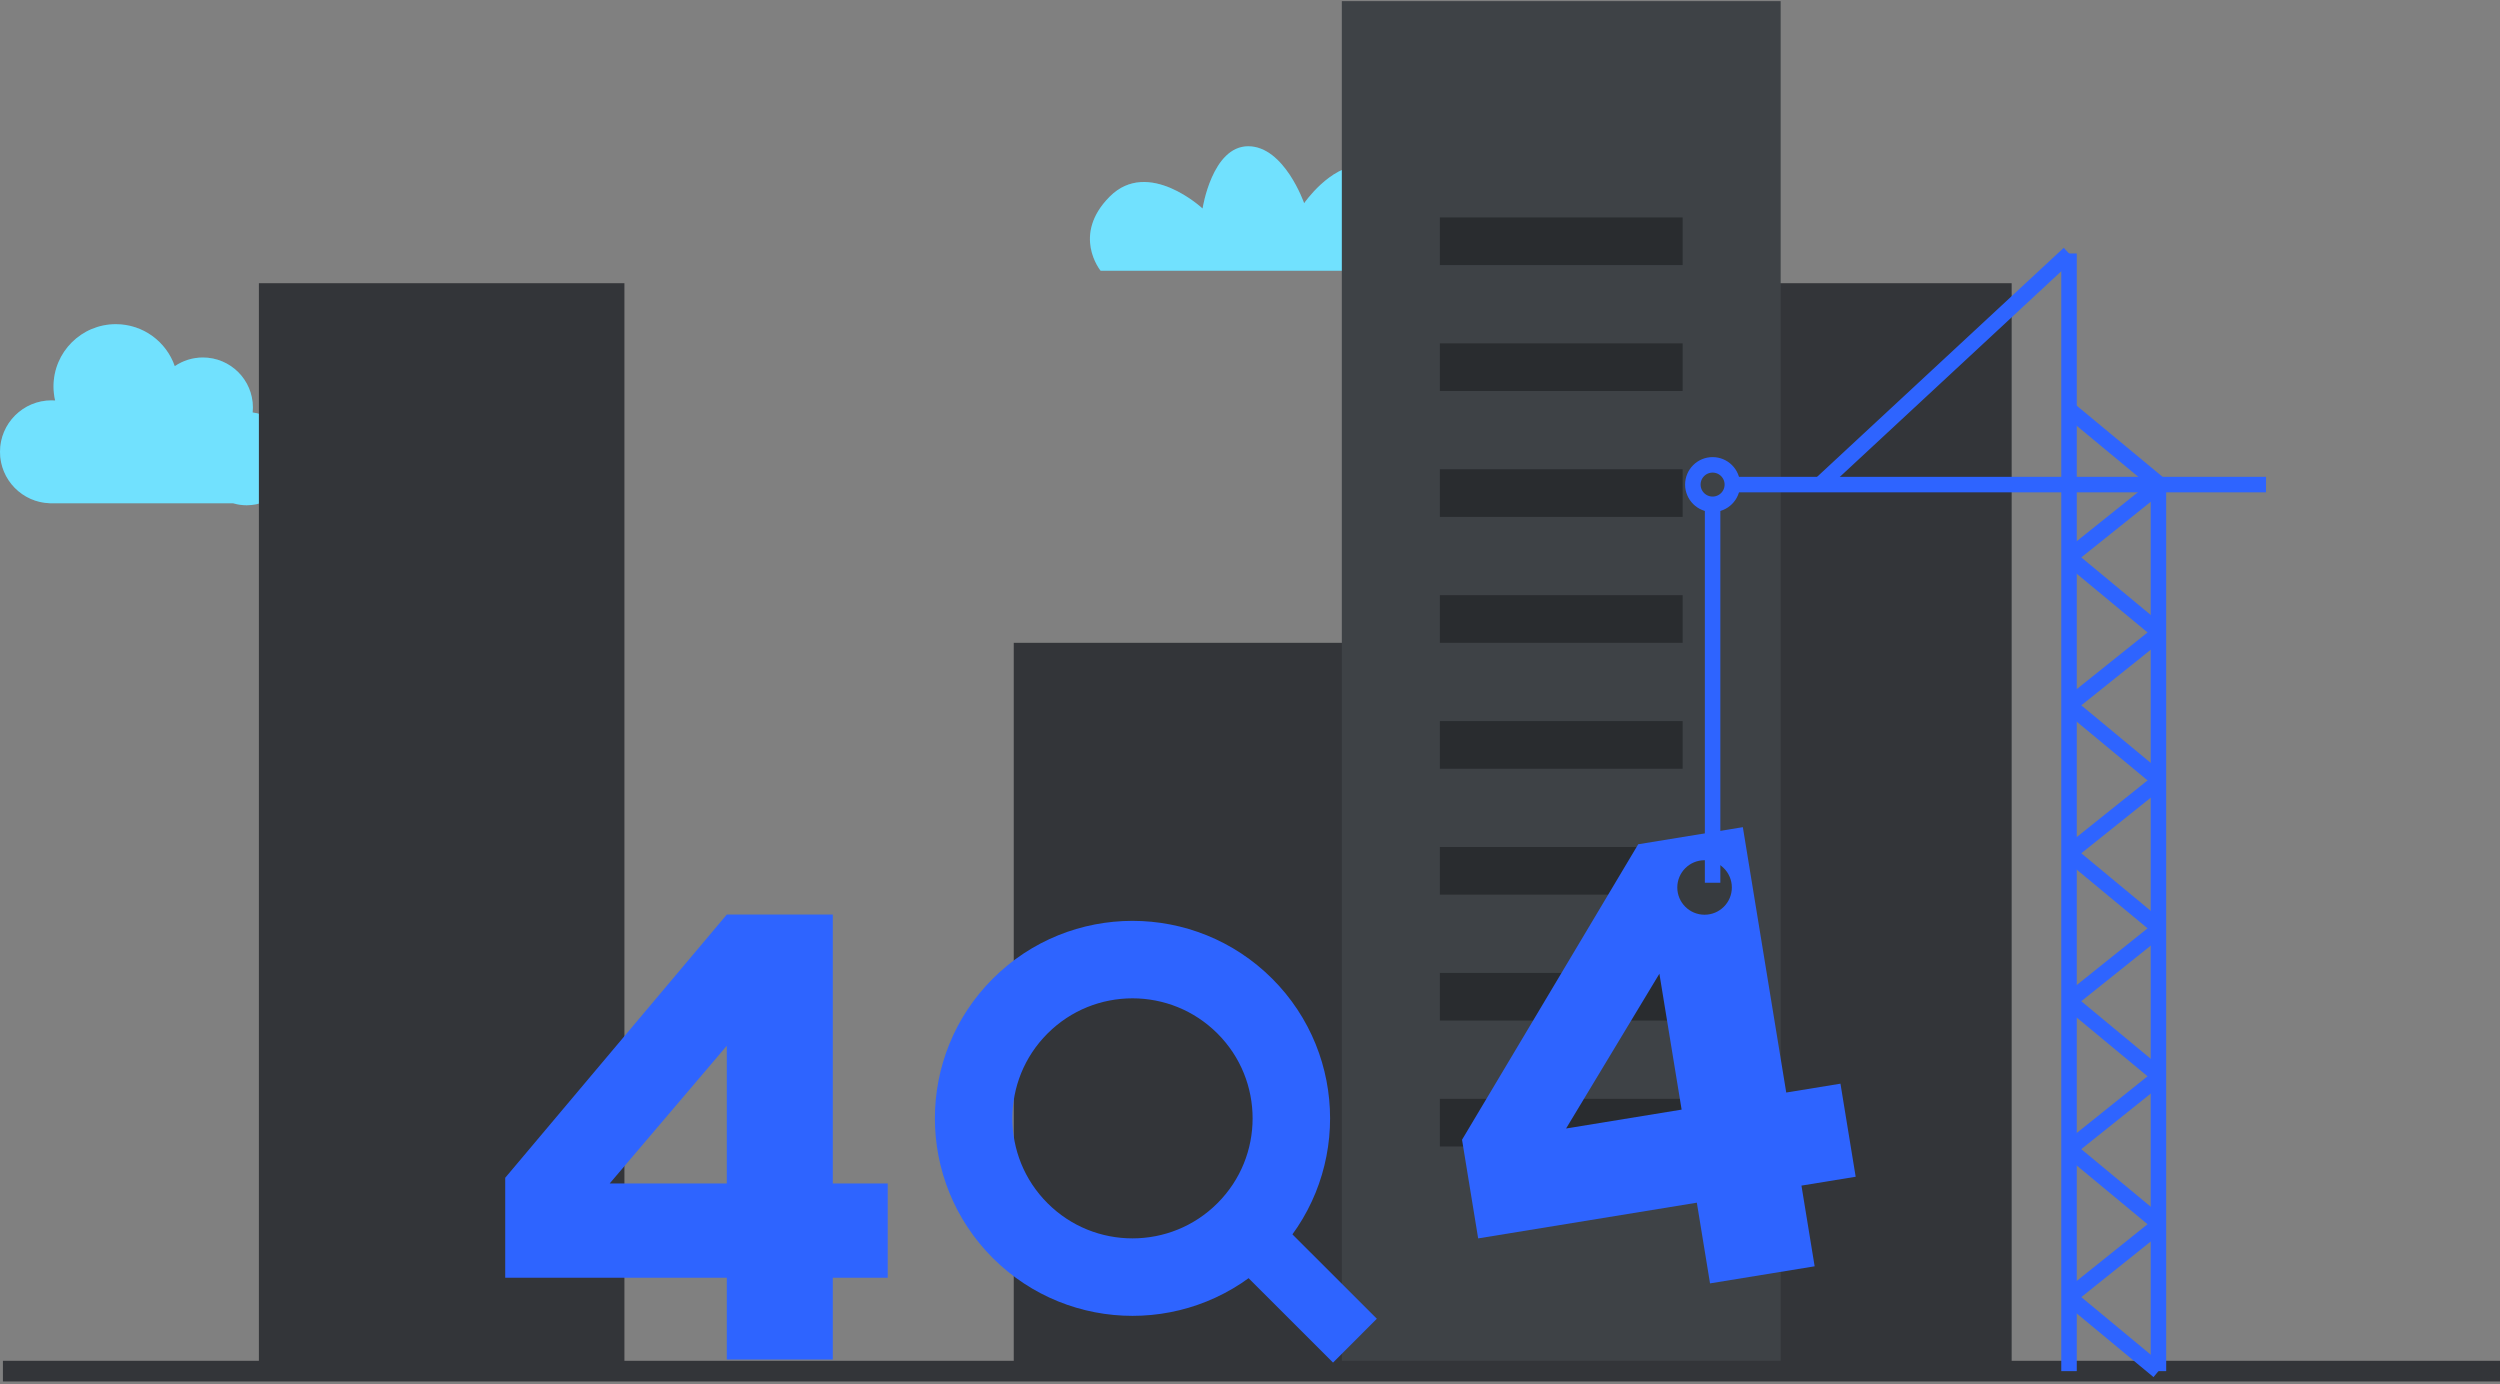 <?xml version="1.0" encoding="UTF-8"?>
<svg width="484px" height="268px" viewBox="0 0 484 268" version="1.1" xmlns="http://www.w3.org/2000/svg" xmlns:xlink="http://www.w3.org/1999/xlink">
    <rect x="0" y="0" width="484" height="268" fill="#808080" stroke="none"/>
    <title>web端异常-404</title>
    <g id="空状态插画-暗色" stroke="none" stroke-width="1" fill="none" fill-rule="evenodd">
        <g id="web端异常-404" transform="translate(-179, -311)">
            <g transform="translate(179, 311.22)" id="编组">
                <path d="M288.999,52.199 C288.999,52.199 285.23,41.585 280.914,41.585 C276.598,41.585 273.446,45.832 273.446,45.832 C273.446,45.832 269.13,31.863 263.306,31.863 C257.483,31.863 252.48,39.12 252.48,39.12 C252.48,39.12 248.644,28.096 241.655,28.096 C234.666,28.096 232.817,40.148 232.817,40.148 C232.817,40.148 222.333,30.356 214.865,37.819 C207.397,45.284 213.084,52.199 213.084,52.199 L288.999,52.199 Z" id="Fill-1" fill="#4DD9FE"></path>
                <path d="M48.913,79.636 C48.945,79.318 48.961,78.995 48.961,78.668 C48.961,73.324 44.627,68.992 39.28,68.992 C37.26,68.992 35.384,69.612 33.832,70.67 C32.2,65.941 27.711,62.542 22.425,62.542 C15.761,62.542 10.36,67.941 10.36,74.601 C10.36,75.536 10.469,76.445 10.671,77.319 C10.439,77.302 10.205,77.291 9.969,77.291 C4.463,77.291 0,81.753 0,87.255 C0,92.669 4.324,97.073 9.71,97.212 L45.136,97.214 C45.965,97.463 46.843,97.599 47.754,97.599 C52.739,97.599 56.78,93.562 56.78,88.579 C56.78,83.991 53.35,80.206 48.913,79.636" id="Fill-3" fill="#4DD9FE"></path>
                <path d="M288.999,52.199 C288.999,52.199 285.23,41.585 280.914,41.585 C276.598,41.585 273.446,45.832 273.446,45.832 C273.446,45.832 269.13,31.863 263.306,31.863 C257.483,31.863 252.48,39.12 252.48,39.12 C252.48,39.12 248.644,28.096 241.655,28.096 C234.666,28.096 232.817,40.148 232.817,40.148 C232.817,40.148 222.333,30.356 214.865,37.819 C207.397,45.284 213.084,52.199 213.084,52.199 L288.999,52.199 Z" id="Fill-1备份" fill="#FFFFFF" opacity="0.2"></path>
                <path d="M48.913,79.636 C48.945,79.318 48.961,78.995 48.961,78.668 C48.961,73.324 44.627,68.992 39.28,68.992 C37.26,68.992 35.384,69.612 33.832,70.67 C32.2,65.941 27.711,62.542 22.425,62.542 C15.761,62.542 10.36,67.941 10.36,74.601 C10.36,75.536 10.469,76.445 10.671,77.319 C10.439,77.302 10.205,77.291 9.969,77.291 C4.463,77.291 0,81.753 0,87.255 C0,92.669 4.324,97.073 9.71,97.212 L45.136,97.214 C45.965,97.463 46.843,97.599 47.754,97.599 C52.739,97.599 56.78,93.562 56.78,88.579 C56.78,83.991 53.35,80.206 48.913,79.636" id="Fill-3备份" fill="#FFFFFF" opacity="0.2"></path>
                <polygon id="Fill-5" fill="#333539" points="304.496 265.232 389.456 265.232 389.456 54.609 304.496 54.609"></polygon>
                <polygon id="Fill-7" fill="#333539" points="50.121 265.232 120.888 265.232 120.888 54.609 50.121 54.609"></polygon>
                <polygon id="Fill-8" fill="#333539" points="196.262 265.232 281.223 265.232 281.223 124.23 196.262 124.23"></polygon>
                <polygon id="Fill-9" fill="#3E4246" points="259.779 265.232 344.738 265.232 344.738 0 259.779 0"></polygon>
                <path d="M278.757,51.099 L325.759,51.099 L325.759,41.876 L278.757,41.876 L278.757,51.099 Z M278.757,75.476 L325.759,75.476 L325.759,66.253 L278.757,66.253 L278.757,75.476 Z M278.757,99.853 L325.759,99.853 L325.759,90.63 L278.757,90.63 L278.757,99.853 Z M278.757,124.23 L325.759,124.23 L325.759,115.006 L278.757,115.006 L278.757,124.23 Z M278.757,148.607 L325.759,148.607 L325.759,139.383 L278.757,139.383 L278.757,148.607 Z M278.757,172.984 L325.759,172.984 L325.759,163.76 L278.757,163.76 L278.757,172.984 Z M278.757,197.361 L325.759,197.361 L325.759,188.137 L278.757,188.137 L278.757,197.361 Z M278.757,221.738 L325.759,221.738 L325.759,212.514 L278.757,212.514 L278.757,221.738 Z" id="形状结合" fill="#292C2F"></path>
                <line x1="0.564" y1="265.232" x2="484" y2="265.232" id="Stroke-18" stroke="#333539" stroke-width="4"></line>
                <path d="M140.706,228.894 L140.706,202.239 L118.04,228.894 L140.706,228.894 Z M140.706,247.151 L97.81,247.151 L97.81,227.796 L140.706,176.838 L161.229,176.838 L161.229,228.894 L171.866,228.894 L171.866,247.151 L161.229,247.151 L161.229,262.981 L140.706,262.981 L140.706,247.151 Z" id="Fill-19" fill="#2E64FF"></path>
                <path d="M325.561,214.602 L321.259,188.295 L303.192,218.255 L325.561,214.602 Z M328.508,232.619 L286.172,239.534 L283.05,220.432 L317.16,163.228 L337.415,159.92 L345.816,211.294 L356.313,209.58 L359.259,227.597 L348.761,229.313 L351.316,244.936 L331.062,248.244 L328.508,232.619 Z" id="Fill-20" fill="#2E64FF"></path>
                <path d="M240.997,194.559 C253.008,206.562 253.008,226.024 240.997,238.027 C228.987,250.031 209.514,250.031 197.503,238.027 C185.493,226.024 185.493,206.562 197.503,194.559 C209.514,182.556 228.987,182.556 240.997,194.559 Z" id="Stroke-21" stroke="#2E64FF" stroke-width="15"></path>
                <line x1="240.997" y1="238.027" x2="262.316" y2="259.333" id="Stroke-22" stroke="#2E64FF" stroke-width="12"></line>
                <line x1="400.563" y1="265.232" x2="400.563" y2="48.852" id="Stroke-23" stroke="#2E64FF" stroke-width="3"></line>
                <line x1="417.876" y1="265.232" x2="417.876" y2="93.382" id="Stroke-24" stroke="#2E64FF" stroke-width="3"></line>
                <line x1="417.876" y1="265.232" x2="400.563" y2="250.88" id="Stroke-25" stroke="#2E64FF" stroke-width="3"></line>
                <line x1="400.563" y1="250.88" x2="417.876" y2="237.021" id="Stroke-26" stroke="#2E64FF" stroke-width="3"></line>
                <line x1="417.876" y1="236.59" x2="400.563" y2="222.237" id="Stroke-27" stroke="#2E64FF" stroke-width="3"></line>
                <line x1="400.563" y1="222.237" x2="417.876" y2="208.379" id="Stroke-28" stroke="#2E64FF" stroke-width="3"></line>
                <line x1="417.876" y1="207.949" x2="400.563" y2="193.595" id="Stroke-29" stroke="#2E64FF" stroke-width="3"></line>
                <line x1="400.563" y1="193.596" x2="417.876" y2="179.738" id="Stroke-30" stroke="#2E64FF" stroke-width="3"></line>
                <line x1="417.876" y1="179.306" x2="400.563" y2="164.954" id="Stroke-31" stroke="#2E64FF" stroke-width="3"></line>
                <line x1="400.563" y1="164.954" x2="417.876" y2="151.095" id="Stroke-32" stroke="#2E64FF" stroke-width="3"></line>
                <line x1="417.876" y1="150.664" x2="400.563" y2="136.312" id="Stroke-33" stroke="#2E64FF" stroke-width="3"></line>
                <line x1="400.563" y1="136.313" x2="417.876" y2="122.453" id="Stroke-34" stroke="#2E64FF" stroke-width="3"></line>
                <line x1="417.876" y1="122.023" x2="400.563" y2="107.67" id="Stroke-35" stroke="#2E64FF" stroke-width="3"></line>
                <line x1="400.563" y1="107.671" x2="417.876" y2="93.812" id="Stroke-36" stroke="#2E64FF" stroke-width="3"></line>
                <line x1="417.876" y1="93.381" x2="400.563" y2="79.028" id="Stroke-37" stroke="#2E64FF" stroke-width="3"></line>
                <line x1="438.705" y1="93.596" x2="335.382" y2="93.596" id="Stroke-38" stroke="#2E64FF" stroke-width="3"></line>
                <line x1="400.563" y1="48.852" x2="352.375" y2="93.596" id="Stroke-39" stroke="#2E64FF" stroke-width="3"></line>
                <path d="M335.382,93.596 C335.382,95.706 333.671,97.416 331.56,97.416 C329.448,97.416 327.736,95.706 327.736,93.596 C327.736,91.485 329.448,89.776 331.56,89.776 C333.671,89.776 335.382,91.485 335.382,93.596 Z" id="Stroke-40" stroke="#2E64FF" stroke-width="3"></path>
                <path d="M335.285,171.595 C335.285,174.509 332.921,176.871 330.005,176.871 C327.088,176.871 324.725,174.509 324.725,171.595 C324.725,168.681 327.088,166.318 330.005,166.318 C332.921,166.318 335.285,168.681 335.285,171.595" id="Fill-41" fill="#373B3F"></path>
                <line x1="331.559" y1="97.417" x2="331.559" y2="170.679" id="Stroke-42" stroke="#2E64FF" stroke-width="3"></line>
            </g>
        </g>
    </g>
</svg>